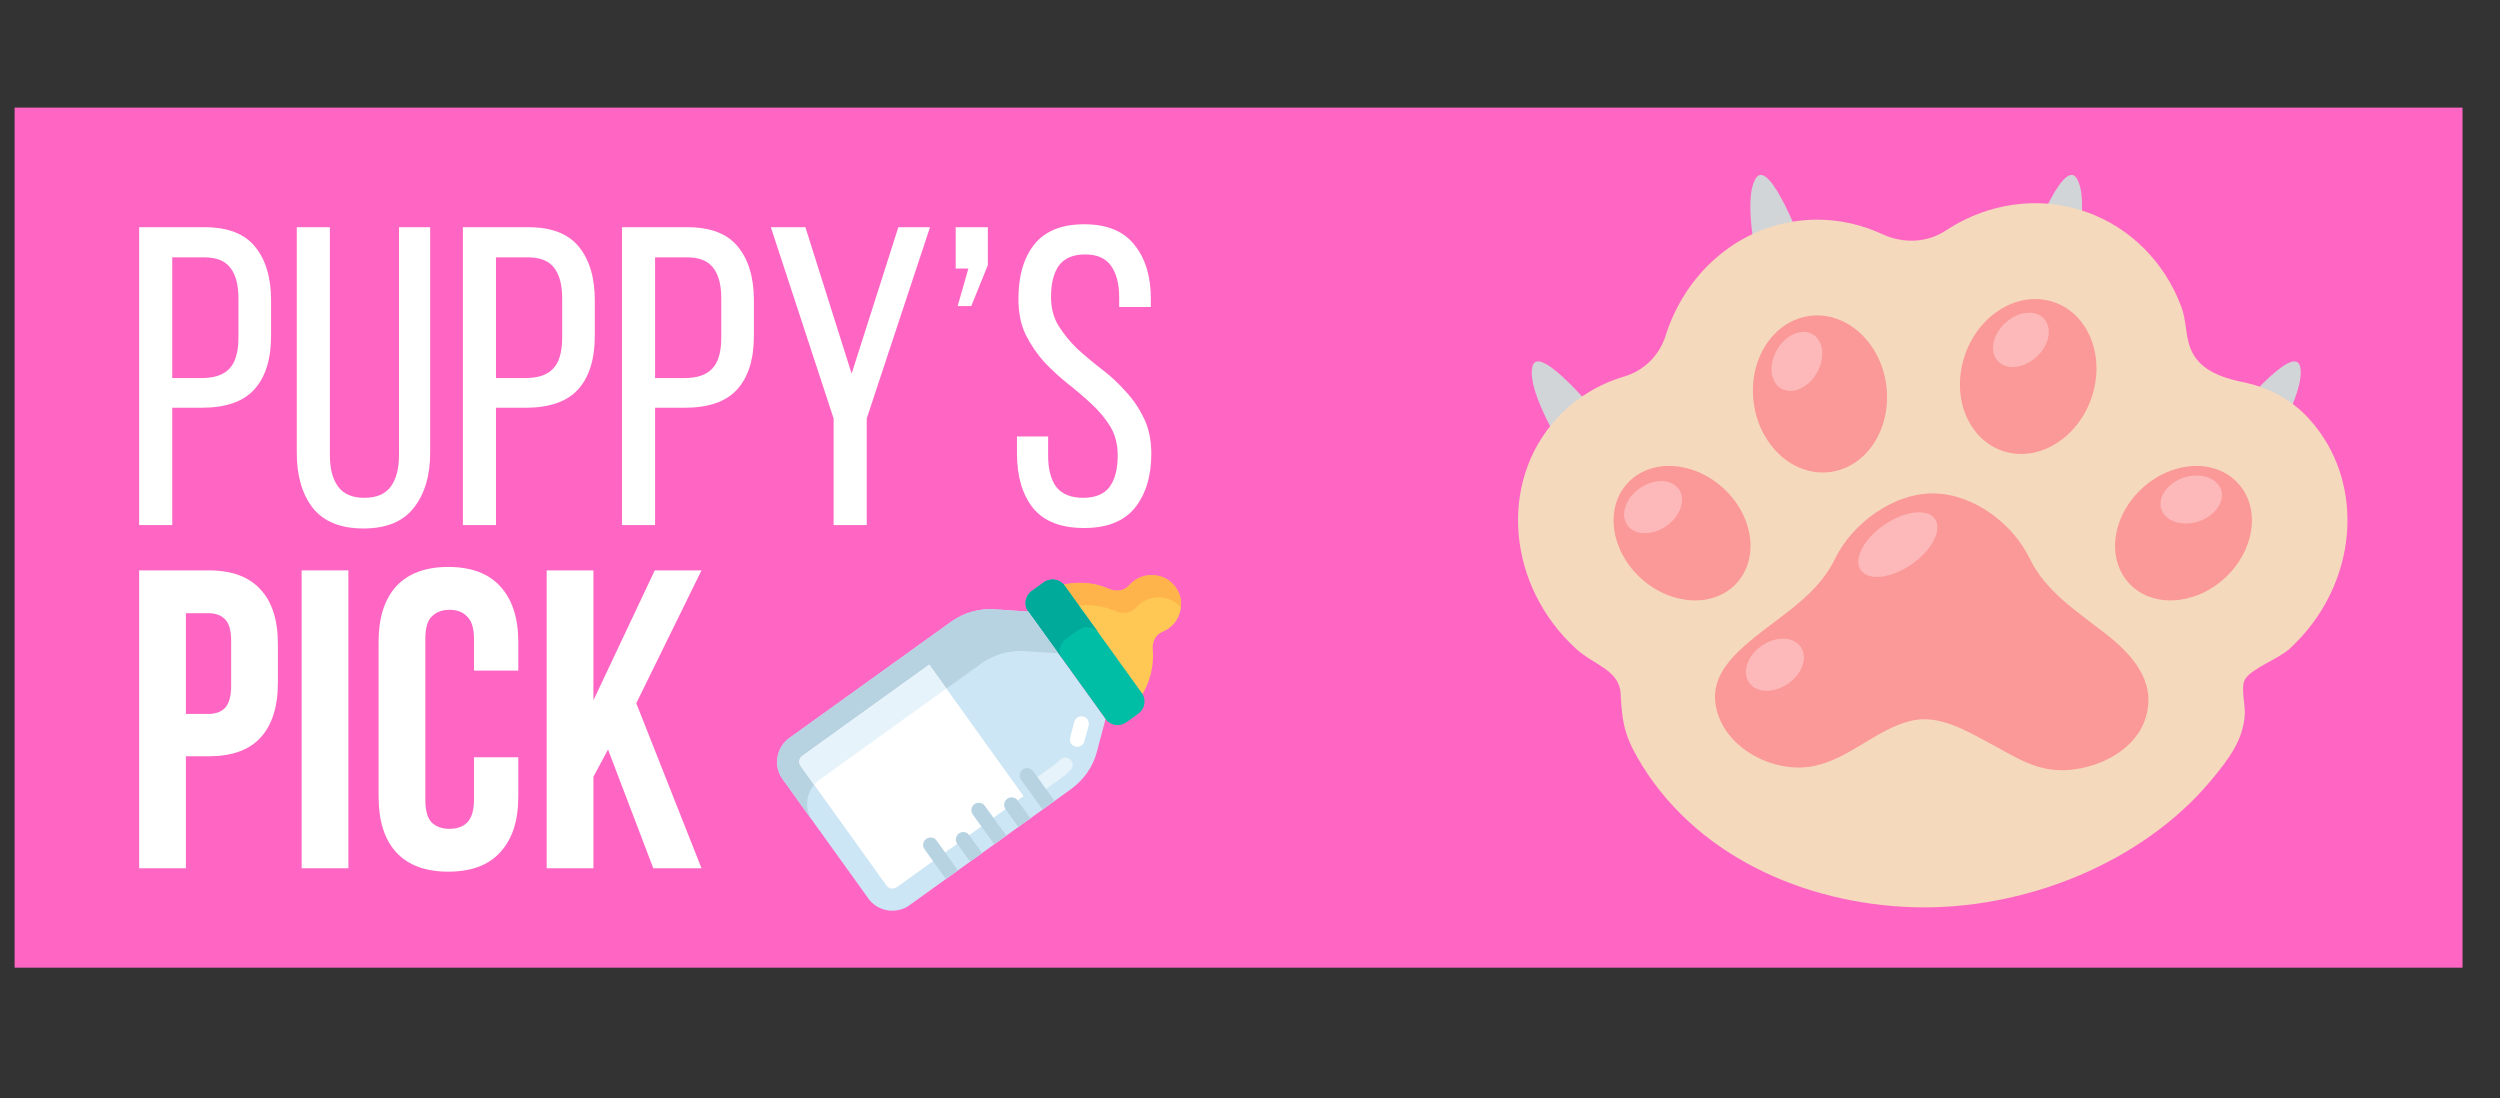 <?xml version="1.0" encoding="UTF-8"?>
<svg xmlns="http://www.w3.org/2000/svg" xmlns:xlink="http://www.w3.org/1999/xlink" width="107" zoomAndPan="magnify" viewBox="0 0 80.25 35.25" height="47" preserveAspectRatio="xMidYMid meet" version="1.0">
  <rect x="0" y="0" width="80.25" height="35.25" fill="#333333" stroke="none"/>
  <defs>
    <g></g>
    <clipPath id="b22755bcef">
      <path d="M 0.469 3.453 L 79.047 3.453 L 79.047 31.062 L 0.469 31.062 Z M 0.469 3.453 " clip-rule="nonzero"></path>
    </clipPath>
    <clipPath id="c1e9d2a39b">
      <path d="M 48.09 6 L 75.996 6 L 75.996 29.227 L 48.09 29.227 Z M 48.09 6 " clip-rule="nonzero"></path>
    </clipPath>
    <clipPath id="b62e050efe">
      <path d="M 34 18 L 38 18 L 38 23 L 34 23 Z M 34 18 " clip-rule="nonzero"></path>
    </clipPath>
    <clipPath id="7b141188f3">
      <path d="M 35.898 16.102 L 39.758 21.469 L 28.426 29.609 L 24.57 24.242 Z M 35.898 16.102 " clip-rule="nonzero"></path>
    </clipPath>
    <clipPath id="12a9c74353">
      <path d="M 35.898 16.102 L 39.758 21.469 L 28.426 29.609 L 24.57 24.242 Z M 35.898 16.102 " clip-rule="nonzero"></path>
    </clipPath>
    <clipPath id="100477c19b">
      <path d="M 35.898 16.102 L 39.758 21.469 L 28.426 29.609 L 24.57 24.242 Z M 35.898 16.102 " clip-rule="nonzero"></path>
    </clipPath>
    <clipPath id="b3c79443c9">
      <path d="M 34 18 L 38 18 L 38 20 L 34 20 Z M 34 18 " clip-rule="nonzero"></path>
    </clipPath>
    <clipPath id="0a2595006d">
      <path d="M 35.898 16.102 L 39.758 21.469 L 28.426 29.609 L 24.57 24.242 Z M 35.898 16.102 " clip-rule="nonzero"></path>
    </clipPath>
    <clipPath id="6b8aa81e43">
      <path d="M 35.898 16.102 L 39.758 21.469 L 28.426 29.609 L 24.57 24.242 Z M 35.898 16.102 " clip-rule="nonzero"></path>
    </clipPath>
    <clipPath id="abc85548e3">
      <path d="M 35.898 16.102 L 39.758 21.469 L 28.426 29.609 L 24.57 24.242 Z M 35.898 16.102 " clip-rule="nonzero"></path>
    </clipPath>
    <clipPath id="a5cfc21f67">
      <path d="M 32 18 L 37 18 L 37 24 L 32 24 Z M 32 18 " clip-rule="nonzero"></path>
    </clipPath>
    <clipPath id="1bd6fca1ba">
      <path d="M 35.898 16.102 L 39.758 21.469 L 28.426 29.609 L 24.57 24.242 Z M 35.898 16.102 " clip-rule="nonzero"></path>
    </clipPath>
    <clipPath id="89240e9d4f">
      <path d="M 35.898 16.102 L 39.758 21.469 L 28.426 29.609 L 24.57 24.242 Z M 35.898 16.102 " clip-rule="nonzero"></path>
    </clipPath>
    <clipPath id="6508d945fc">
      <path d="M 35.898 16.102 L 39.758 21.469 L 28.426 29.609 L 24.57 24.242 Z M 35.898 16.102 " clip-rule="nonzero"></path>
    </clipPath>
    <clipPath id="dcda7c836c">
      <path d="M 32 18 L 36 18 L 36 22 L 32 22 Z M 32 18 " clip-rule="nonzero"></path>
    </clipPath>
    <clipPath id="0da4f4f837">
      <path d="M 35.898 16.102 L 39.758 21.469 L 28.426 29.609 L 24.57 24.242 Z M 35.898 16.102 " clip-rule="nonzero"></path>
    </clipPath>
    <clipPath id="5795cb648e">
      <path d="M 35.898 16.102 L 39.758 21.469 L 28.426 29.609 L 24.57 24.242 Z M 35.898 16.102 " clip-rule="nonzero"></path>
    </clipPath>
    <clipPath id="7b86222105">
      <path d="M 35.898 16.102 L 39.758 21.469 L 28.426 29.609 L 24.57 24.242 Z M 35.898 16.102 " clip-rule="nonzero"></path>
    </clipPath>
    <clipPath id="78bd7d20c6">
      <path d="M 24 19 L 36 19 L 36 30 L 24 30 Z M 24 19 " clip-rule="nonzero"></path>
    </clipPath>
    <clipPath id="3214fda9a9">
      <path d="M 35.898 16.102 L 39.758 21.469 L 28.426 29.609 L 24.57 24.242 Z M 35.898 16.102 " clip-rule="nonzero"></path>
    </clipPath>
    <clipPath id="329a9f5222">
      <path d="M 35.898 16.102 L 39.758 21.469 L 28.426 29.609 L 24.57 24.242 Z M 35.898 16.102 " clip-rule="nonzero"></path>
    </clipPath>
    <clipPath id="6a2dea4ba8">
      <path d="M 35.898 16.102 L 39.758 21.469 L 28.426 29.609 L 24.57 24.242 Z M 35.898 16.102 " clip-rule="nonzero"></path>
    </clipPath>
    <clipPath id="a86f7edd3e">
      <path d="M 33 24 L 35 24 L 35 26 L 33 26 Z M 33 24 " clip-rule="nonzero"></path>
    </clipPath>
    <clipPath id="7d8fac1981">
      <path d="M 35.898 16.102 L 39.758 21.469 L 28.426 29.609 L 24.57 24.242 Z M 35.898 16.102 " clip-rule="nonzero"></path>
    </clipPath>
    <clipPath id="1343546dfa">
      <path d="M 35.898 16.102 L 39.758 21.469 L 28.426 29.609 L 24.57 24.242 Z M 35.898 16.102 " clip-rule="nonzero"></path>
    </clipPath>
    <clipPath id="861419485c">
      <path d="M 35.898 16.102 L 39.758 21.469 L 28.426 29.609 L 24.57 24.242 Z M 35.898 16.102 " clip-rule="nonzero"></path>
    </clipPath>
    <clipPath id="b134d9a60a">
      <path d="M 34 22 L 35 22 L 35 24 L 34 24 Z M 34 22 " clip-rule="nonzero"></path>
    </clipPath>
    <clipPath id="7fa05096b5">
      <path d="M 35.898 16.102 L 39.758 21.469 L 28.426 29.609 L 24.57 24.242 Z M 35.898 16.102 " clip-rule="nonzero"></path>
    </clipPath>
    <clipPath id="68921307ae">
      <path d="M 35.898 16.102 L 39.758 21.469 L 28.426 29.609 L 24.57 24.242 Z M 35.898 16.102 " clip-rule="nonzero"></path>
    </clipPath>
    <clipPath id="72571adeab">
      <path d="M 35.898 16.102 L 39.758 21.469 L 28.426 29.609 L 24.57 24.242 Z M 35.898 16.102 " clip-rule="nonzero"></path>
    </clipPath>
    <clipPath id="d42f161bc8">
      <path d="M 24 19 L 34 19 L 34 27 L 24 27 Z M 24 19 " clip-rule="nonzero"></path>
    </clipPath>
    <clipPath id="63e4dcd030">
      <path d="M 35.898 16.102 L 39.758 21.469 L 28.426 29.609 L 24.57 24.242 Z M 35.898 16.102 " clip-rule="nonzero"></path>
    </clipPath>
    <clipPath id="a0e9167a7a">
      <path d="M 35.898 16.102 L 39.758 21.469 L 28.426 29.609 L 24.57 24.242 Z M 35.898 16.102 " clip-rule="nonzero"></path>
    </clipPath>
    <clipPath id="3246282a8d">
      <path d="M 35.898 16.102 L 39.758 21.469 L 28.426 29.609 L 24.57 24.242 Z M 35.898 16.102 " clip-rule="nonzero"></path>
    </clipPath>
    <clipPath id="43c1368cce">
      <path d="M 32 24 L 34 24 L 34 26 L 32 26 Z M 32 24 " clip-rule="nonzero"></path>
    </clipPath>
    <clipPath id="5796146a8d">
      <path d="M 35.898 16.102 L 39.758 21.469 L 28.426 29.609 L 24.57 24.242 Z M 35.898 16.102 " clip-rule="nonzero"></path>
    </clipPath>
    <clipPath id="6177383816">
      <path d="M 35.898 16.102 L 39.758 21.469 L 28.426 29.609 L 24.57 24.242 Z M 35.898 16.102 " clip-rule="nonzero"></path>
    </clipPath>
    <clipPath id="30f7b3ff43">
      <path d="M 35.898 16.102 L 39.758 21.469 L 28.426 29.609 L 24.57 24.242 Z M 35.898 16.102 " clip-rule="nonzero"></path>
    </clipPath>
    <clipPath id="10709a76ae">
      <path d="M 25 21 L 33 21 L 33 29 L 25 29 Z M 25 21 " clip-rule="nonzero"></path>
    </clipPath>
    <clipPath id="a671ec640c">
      <path d="M 35.898 16.102 L 39.758 21.469 L 28.426 29.609 L 24.57 24.242 Z M 35.898 16.102 " clip-rule="nonzero"></path>
    </clipPath>
    <clipPath id="f727c07abd">
      <path d="M 35.898 16.102 L 39.758 21.469 L 28.426 29.609 L 24.57 24.242 Z M 35.898 16.102 " clip-rule="nonzero"></path>
    </clipPath>
    <clipPath id="cc4da2a4a9">
      <path d="M 35.898 16.102 L 39.758 21.469 L 28.426 29.609 L 24.57 24.242 Z M 35.898 16.102 " clip-rule="nonzero"></path>
    </clipPath>
    <clipPath id="ac96d0246f">
      <path d="M 25 21 L 31 21 L 31 26 L 25 26 Z M 25 21 " clip-rule="nonzero"></path>
    </clipPath>
    <clipPath id="2732d6141e">
      <path d="M 35.898 16.102 L 39.758 21.469 L 28.426 29.609 L 24.57 24.242 Z M 35.898 16.102 " clip-rule="nonzero"></path>
    </clipPath>
    <clipPath id="973a4179b2">
      <path d="M 35.898 16.102 L 39.758 21.469 L 28.426 29.609 L 24.57 24.242 Z M 35.898 16.102 " clip-rule="nonzero"></path>
    </clipPath>
    <clipPath id="4335735482">
      <path d="M 35.898 16.102 L 39.758 21.469 L 28.426 29.609 L 24.57 24.242 Z M 35.898 16.102 " clip-rule="nonzero"></path>
    </clipPath>
    <clipPath id="d8e977f0e0">
      <path d="M 29 26 L 31 26 L 31 29 L 29 29 Z M 29 26 " clip-rule="nonzero"></path>
    </clipPath>
    <clipPath id="9ced0fc65b">
      <path d="M 35.898 16.102 L 39.758 21.469 L 28.426 29.609 L 24.57 24.242 Z M 35.898 16.102 " clip-rule="nonzero"></path>
    </clipPath>
    <clipPath id="460b40a46a">
      <path d="M 35.898 16.102 L 39.758 21.469 L 28.426 29.609 L 24.57 24.242 Z M 35.898 16.102 " clip-rule="nonzero"></path>
    </clipPath>
    <clipPath id="4feddc44c8">
      <path d="M 35.898 16.102 L 39.758 21.469 L 28.426 29.609 L 24.57 24.242 Z M 35.898 16.102 " clip-rule="nonzero"></path>
    </clipPath>
    <clipPath id="f19ba9c0e0">
      <path d="M 30 26 L 32 26 L 32 28 L 30 28 Z M 30 26 " clip-rule="nonzero"></path>
    </clipPath>
    <clipPath id="9842984964">
      <path d="M 35.898 16.102 L 39.758 21.469 L 28.426 29.609 L 24.57 24.242 Z M 35.898 16.102 " clip-rule="nonzero"></path>
    </clipPath>
    <clipPath id="d08f2cf994">
      <path d="M 35.898 16.102 L 39.758 21.469 L 28.426 29.609 L 24.57 24.242 Z M 35.898 16.102 " clip-rule="nonzero"></path>
    </clipPath>
    <clipPath id="4ec9eab467">
      <path d="M 35.898 16.102 L 39.758 21.469 L 28.426 29.609 L 24.57 24.242 Z M 35.898 16.102 " clip-rule="nonzero"></path>
    </clipPath>
    <clipPath id="9b9b6439d3">
      <path d="M 31 25 L 33 25 L 33 28 L 31 28 Z M 31 25 " clip-rule="nonzero"></path>
    </clipPath>
    <clipPath id="9b81e9341f">
      <path d="M 35.898 16.102 L 39.758 21.469 L 28.426 29.609 L 24.57 24.242 Z M 35.898 16.102 " clip-rule="nonzero"></path>
    </clipPath>
    <clipPath id="b467ee3fd6">
      <path d="M 35.898 16.102 L 39.758 21.469 L 28.426 29.609 L 24.57 24.242 Z M 35.898 16.102 " clip-rule="nonzero"></path>
    </clipPath>
    <clipPath id="009bc3cca8">
      <path d="M 35.898 16.102 L 39.758 21.469 L 28.426 29.609 L 24.57 24.242 Z M 35.898 16.102 " clip-rule="nonzero"></path>
    </clipPath>
    <clipPath id="aef190df80">
      <path d="M 32 25 L 34 25 L 34 27 L 32 27 Z M 32 25 " clip-rule="nonzero"></path>
    </clipPath>
    <clipPath id="60f2e9ac07">
      <path d="M 35.898 16.102 L 39.758 21.469 L 28.426 29.609 L 24.57 24.242 Z M 35.898 16.102 " clip-rule="nonzero"></path>
    </clipPath>
    <clipPath id="b1f48eb1fa">
      <path d="M 35.898 16.102 L 39.758 21.469 L 28.426 29.609 L 24.57 24.242 Z M 35.898 16.102 " clip-rule="nonzero"></path>
    </clipPath>
    <clipPath id="fbea78e3bd">
      <path d="M 35.898 16.102 L 39.758 21.469 L 28.426 29.609 L 24.57 24.242 Z M 35.898 16.102 " clip-rule="nonzero"></path>
    </clipPath>
  </defs>
  <g clip-path="url(#b22755bcef)">
    <path fill="#ff66c4" d="M 0.469 3.453 L 79.047 3.453 L 79.047 31.062 L 0.469 31.062 Z M 0.469 3.453 " fill-opacity="1" fill-rule="nonzero"></path>
  </g>
  <path fill="#d2d5d8" d="M 50.301 14.613 C 50.301 14.613 49 12.625 49.188 11.777 C 49.371 10.93 51.379 13.414 51.379 13.414 L 50.301 14.613 " fill-opacity="1" fill-rule="nonzero"></path>
  <path fill="#d2d5d8" d="M 56.492 8.781 C 56.492 8.781 55.906 6.48 56.355 5.734 C 56.801 4.992 57.902 7.992 57.902 7.992 L 56.492 8.781 " fill-opacity="1" fill-rule="nonzero"></path>
  <path fill="#d2d5d8" d="M 72.719 14.613 C 72.719 14.613 74.02 12.625 73.836 11.777 C 73.652 10.93 71.641 13.414 71.641 13.414 L 72.719 14.613 " fill-opacity="1" fill-rule="nonzero"></path>
  <path fill="#d2d5d8" d="M 66.527 8.781 C 66.527 8.781 67.113 6.48 66.668 5.734 C 66.219 4.992 65.117 7.992 65.117 7.992 L 66.527 8.781 " fill-opacity="1" fill-rule="nonzero"></path>
  <g clip-path="url(#c1e9d2a39b)">
    <path fill="#f5d9bd" d="M 74.117 13.441 C 73.539 12.809 72.816 12.434 72 12.266 C 71.488 12.16 70.938 12 70.574 11.605 C 70.098 11.086 70.246 10.441 70.012 9.824 C 69.473 8.402 68.371 7.301 66.984 6.809 C 66.453 6.621 65.898 6.523 65.332 6.523 C 64.301 6.523 63.312 6.84 62.465 7.398 C 61.859 7.801 61.086 7.824 60.422 7.516 C 59.777 7.219 59.07 7.051 58.336 7.051 C 58.125 7.051 57.914 7.066 57.703 7.094 C 55.676 7.355 54.078 8.84 53.465 10.777 C 53.266 11.41 52.773 11.898 52.137 12.086 C 51.305 12.332 50.559 12.793 49.965 13.441 C 48.094 15.492 48.379 18.809 50.602 20.836 C 51.164 21.348 51.984 21.504 52.023 22.27 C 52.066 23.098 52.121 23.551 52.566 24.324 C 54.352 27.438 57.887 29.012 61.41 29.121 C 64.898 29.23 68.746 27.742 71 25.02 C 71.535 24.375 72.039 23.723 72.059 22.875 C 72.066 22.598 71.918 22.023 72.074 21.789 C 72.301 21.449 73.145 21.141 73.484 20.836 C 75.703 18.809 75.988 15.492 74.117 13.441 " fill-opacity="1" fill-rule="nonzero"></path>
  </g>
  <path fill="#fb9898" d="M 65.16 17.941 C 64.621 16.824 63.387 15.879 62.121 15.84 C 60.812 15.797 59.457 16.793 58.902 17.941 C 58.258 19.281 56.816 19.926 55.793 20.922 C 55.371 21.336 55.012 21.844 55.055 22.461 C 55.156 23.938 56.91 24.875 58.242 24.586 C 59.383 24.34 60.191 23.441 61.301 23.148 C 62.215 22.906 63.094 23.445 63.863 23.855 C 64.711 24.305 65.391 24.797 66.41 24.715 C 67.438 24.633 68.598 24.047 68.891 22.988 C 69.211 21.84 68.422 20.996 67.586 20.34 C 66.699 19.648 65.664 18.988 65.16 17.941 " fill-opacity="1" fill-rule="nonzero"></path>
  <path fill="#fb9898" d="M 67.125 12.805 C 66.656 14.121 65.371 14.863 64.258 14.465 C 63.141 14.066 62.617 12.68 63.086 11.363 C 63.555 10.051 64.836 9.309 65.953 9.707 C 67.07 10.102 67.594 11.492 67.125 12.805 " fill-opacity="1" fill-rule="nonzero"></path>
  <path fill="#fb9898" d="M 71.41 18.562 C 70.441 19.445 69.062 19.516 68.336 18.715 C 67.605 17.914 67.801 16.551 68.77 15.668 C 69.738 14.781 71.113 14.715 71.844 15.516 C 72.574 16.312 72.379 17.68 71.41 18.562 " fill-opacity="1" fill-rule="nonzero"></path>
  <path fill="#fb9898" d="M 56.293 12.922 C 56.473 14.305 57.57 15.305 58.746 15.152 C 59.922 15 60.727 13.754 60.551 12.371 C 60.371 10.988 59.273 9.988 58.098 10.141 C 56.922 10.293 56.113 11.535 56.293 12.922 " fill-opacity="1" fill-rule="nonzero"></path>
  <path fill="#fb9898" d="M 52.672 18.562 C 53.641 19.445 55.02 19.516 55.75 18.715 C 56.48 17.914 56.285 16.551 55.316 15.668 C 54.344 14.781 52.969 14.715 52.238 15.516 C 51.508 16.312 51.703 17.68 52.672 18.562 " fill-opacity="1" fill-rule="nonzero"></path>
  <path fill="#fdb9b9" d="M 62.113 16.66 C 62.352 17.012 62.016 17.664 61.359 18.117 C 60.703 18.57 59.973 18.652 59.73 18.301 C 59.488 17.949 59.824 17.297 60.484 16.848 C 61.141 16.395 61.871 16.312 62.113 16.66 " fill-opacity="1" fill-rule="nonzero"></path>
  <path fill="#fdb9b9" d="M 57.805 20.766 C 58.035 21.105 57.852 21.633 57.395 21.949 C 56.938 22.262 56.375 22.246 56.145 21.91 C 55.91 21.57 56.094 21.043 56.555 20.727 C 57.012 20.41 57.57 20.43 57.805 20.766 " fill-opacity="1" fill-rule="nonzero"></path>
  <path fill="#fdb9b9" d="M 53.895 15.707 C 54.125 16.043 53.941 16.574 53.484 16.891 C 53.027 17.203 52.465 17.188 52.234 16.852 C 52.004 16.512 52.184 15.984 52.645 15.668 C 53.102 15.352 53.66 15.371 53.895 15.707 " fill-opacity="1" fill-rule="nonzero"></path>
  <path fill="#fdb9b9" d="M 58.184 10.73 C 58.539 10.934 58.598 11.488 58.32 11.973 C 58.043 12.453 57.531 12.676 57.176 12.473 C 56.82 12.27 56.762 11.711 57.039 11.23 C 57.316 10.75 57.828 10.523 58.184 10.73 " fill-opacity="1" fill-rule="nonzero"></path>
  <path fill="#fdb9b9" d="M 65.613 10.23 C 65.891 10.535 65.781 11.082 65.371 11.457 C 64.957 11.832 64.402 11.891 64.125 11.586 C 63.852 11.285 63.961 10.738 64.371 10.363 C 64.781 9.988 65.34 9.93 65.613 10.23 " fill-opacity="1" fill-rule="nonzero"></path>
  <path fill="#fdb9b9" d="M 71.297 15.727 C 71.422 16.117 71.094 16.57 70.566 16.742 C 70.035 16.91 69.504 16.73 69.379 16.344 C 69.254 15.953 69.582 15.5 70.113 15.328 C 70.645 15.16 71.172 15.34 71.297 15.727 " fill-opacity="1" fill-rule="nonzero"></path>
  <g fill="#ffffff" fill-opacity="1">
    <g transform="translate(3.92, 16.855)">
      <g>
        <path d="M 2.641 -9.562 C 3.391 -9.562 3.93 -9.352 4.266 -8.938 C 4.609 -8.52 4.781 -7.945 4.781 -7.219 L 4.781 -6.078 C 4.781 -5.316 4.598 -4.738 4.234 -4.344 C 3.879 -3.957 3.316 -3.766 2.547 -3.766 L 1.609 -3.766 L 1.609 0 L 0.547 0 L 0.547 -9.562 Z M 2.547 -4.719 C 2.953 -4.719 3.25 -4.816 3.438 -5.016 C 3.633 -5.211 3.734 -5.547 3.734 -6.016 L 3.734 -7.281 C 3.734 -7.719 3.645 -8.047 3.469 -8.266 C 3.301 -8.484 3.023 -8.594 2.641 -8.594 L 1.609 -8.594 L 1.609 -4.719 Z M 2.547 -4.719 "></path>
      </g>
    </g>
  </g>
  <g fill="#ffffff" fill-opacity="1">
    <g transform="translate(9.027, 16.855)">
      <g>
        <path d="M 1.562 -2.25 C 1.562 -1.812 1.648 -1.473 1.828 -1.234 C 2.004 -0.992 2.285 -0.875 2.672 -0.875 C 3.055 -0.875 3.336 -0.992 3.516 -1.234 C 3.691 -1.473 3.781 -1.812 3.781 -2.25 L 3.781 -9.562 L 4.781 -9.562 L 4.781 -2.312 C 4.781 -1.582 4.602 -0.992 4.25 -0.547 C 3.906 -0.109 3.367 0.109 2.641 0.109 C 1.91 0.109 1.367 -0.109 1.016 -0.547 C 0.672 -0.992 0.5 -1.582 0.5 -2.312 L 0.5 -9.562 L 1.562 -9.562 Z M 1.562 -2.25 "></path>
      </g>
    </g>
  </g>
  <g fill="#ffffff" fill-opacity="1">
    <g transform="translate(14.312, 16.855)">
      <g>
        <path d="M 2.641 -9.562 C 3.391 -9.562 3.93 -9.352 4.266 -8.938 C 4.609 -8.52 4.781 -7.945 4.781 -7.219 L 4.781 -6.078 C 4.781 -5.316 4.598 -4.738 4.234 -4.344 C 3.879 -3.957 3.316 -3.766 2.547 -3.766 L 1.609 -3.766 L 1.609 0 L 0.547 0 L 0.547 -9.562 Z M 2.547 -4.719 C 2.953 -4.719 3.25 -4.816 3.438 -5.016 C 3.633 -5.211 3.734 -5.547 3.734 -6.016 L 3.734 -7.281 C 3.734 -7.719 3.645 -8.047 3.469 -8.266 C 3.301 -8.484 3.023 -8.594 2.641 -8.594 L 1.609 -8.594 L 1.609 -4.719 Z M 2.547 -4.719 "></path>
      </g>
    </g>
  </g>
  <g fill="#ffffff" fill-opacity="1">
    <g transform="translate(19.419, 16.855)">
      <g>
        <path d="M 2.641 -9.562 C 3.391 -9.562 3.93 -9.352 4.266 -8.938 C 4.609 -8.52 4.781 -7.945 4.781 -7.219 L 4.781 -6.078 C 4.781 -5.316 4.598 -4.738 4.234 -4.344 C 3.879 -3.957 3.316 -3.766 2.547 -3.766 L 1.609 -3.766 L 1.609 0 L 0.547 0 L 0.547 -9.562 Z M 2.547 -4.719 C 2.953 -4.719 3.25 -4.816 3.438 -5.016 C 3.633 -5.211 3.734 -5.547 3.734 -6.016 L 3.734 -7.281 C 3.734 -7.719 3.645 -8.047 3.469 -8.266 C 3.301 -8.484 3.023 -8.594 2.641 -8.594 L 1.609 -8.594 L 1.609 -4.719 Z M 2.547 -4.719 "></path>
      </g>
    </g>
  </g>
  <g fill="#ffffff" fill-opacity="1">
    <g transform="translate(24.525, 16.855)">
      <g>
        <path d="M 2.234 -3.422 L 0.219 -9.562 L 1.328 -9.562 L 2.812 -4.859 L 4.312 -9.562 L 5.328 -9.562 L 3.297 -3.422 L 3.297 0 L 2.234 0 Z M 2.234 -3.422 "></path>
      </g>
    </g>
  </g>
  <g fill="#ffffff" fill-opacity="1">
    <g transform="translate(30.069, 16.855)">
      <g>
        <path d="M 1.109 -7.031 L 0.672 -7.031 L 1.016 -8.234 L 0.609 -8.234 L 0.609 -9.562 L 1.641 -9.562 L 1.641 -8.344 Z M 1.109 -7.031 "></path>
      </g>
    </g>
  </g>
  <g fill="#ffffff" fill-opacity="1">
    <g transform="translate(32.254, 16.855)">
      <g>
        <path d="M 2.547 -9.656 C 3.273 -9.656 3.812 -9.438 4.156 -9 C 4.508 -8.57 4.688 -7.992 4.688 -7.266 L 4.688 -7 L 3.672 -7 L 3.672 -7.312 C 3.672 -7.75 3.582 -8.086 3.406 -8.328 C 3.238 -8.566 2.961 -8.688 2.578 -8.688 C 2.191 -8.688 1.91 -8.566 1.734 -8.328 C 1.566 -8.086 1.484 -7.754 1.484 -7.328 C 1.484 -6.973 1.562 -6.664 1.719 -6.406 C 1.883 -6.145 2.082 -5.898 2.312 -5.672 C 2.551 -5.453 2.812 -5.234 3.094 -5.016 C 3.375 -4.805 3.629 -4.57 3.859 -4.312 C 4.098 -4.062 4.297 -3.773 4.453 -3.453 C 4.617 -3.129 4.703 -2.742 4.703 -2.297 C 4.703 -1.566 4.523 -0.984 4.172 -0.547 C 3.816 -0.117 3.273 0.094 2.547 0.094 C 1.805 0.094 1.258 -0.117 0.906 -0.547 C 0.562 -0.984 0.391 -1.566 0.391 -2.297 L 0.391 -2.844 L 1.391 -2.844 L 1.391 -2.234 C 1.391 -1.797 1.477 -1.457 1.656 -1.219 C 1.844 -0.988 2.129 -0.875 2.516 -0.875 C 2.898 -0.875 3.18 -0.988 3.359 -1.219 C 3.535 -1.457 3.625 -1.797 3.625 -2.234 C 3.625 -2.586 3.547 -2.895 3.391 -3.156 C 3.234 -3.414 3.035 -3.656 2.797 -3.875 C 2.555 -4.102 2.301 -4.32 2.031 -4.531 C 1.758 -4.75 1.504 -4.984 1.266 -5.234 C 1.035 -5.492 0.836 -5.785 0.672 -6.109 C 0.516 -6.43 0.438 -6.816 0.438 -7.266 C 0.438 -8.004 0.609 -8.586 0.953 -9.016 C 1.297 -9.441 1.828 -9.656 2.547 -9.656 Z M 2.547 -9.656 "></path>
      </g>
    </g>
  </g>
  <g fill="#ffffff" fill-opacity="1">
    <g transform="translate(3.92, 27.871)">
      <g>
        <path d="M 2.766 -9.562 C 3.516 -9.562 4.07 -9.359 4.438 -8.953 C 4.812 -8.555 5 -7.973 5 -7.203 L 5 -5.953 C 5 -5.18 4.812 -4.594 4.438 -4.188 C 4.07 -3.789 3.516 -3.594 2.766 -3.594 L 2.047 -3.594 L 2.047 0 L 0.547 0 L 0.547 -9.562 Z M 2.047 -8.188 L 2.047 -4.953 L 2.766 -4.953 C 2.992 -4.953 3.172 -5.016 3.297 -5.141 C 3.43 -5.273 3.5 -5.516 3.5 -5.859 L 3.5 -7.297 C 3.5 -7.641 3.43 -7.875 3.297 -8 C 3.172 -8.125 2.992 -8.188 2.766 -8.188 Z M 2.047 -8.188 "></path>
      </g>
    </g>
  </g>
  <g fill="#ffffff" fill-opacity="1">
    <g transform="translate(9.136, 27.871)">
      <g>
        <path d="M 0.547 -9.562 L 2.047 -9.562 L 2.047 0 L 0.547 0 Z M 0.547 -9.562 "></path>
      </g>
    </g>
  </g>
  <g fill="#ffffff" fill-opacity="1">
    <g transform="translate(11.731, 27.871)">
      <g>
        <path d="M 4.906 -3.562 L 4.906 -2.297 C 4.906 -1.523 4.711 -0.93 4.328 -0.516 C 3.953 -0.098 3.395 0.109 2.656 0.109 C 1.926 0.109 1.367 -0.098 0.984 -0.516 C 0.609 -0.93 0.422 -1.523 0.422 -2.297 L 0.422 -7.266 C 0.422 -8.035 0.609 -8.629 0.984 -9.047 C 1.367 -9.461 1.926 -9.672 2.656 -9.672 C 3.395 -9.672 3.953 -9.461 4.328 -9.047 C 4.711 -8.629 4.906 -8.035 4.906 -7.266 L 4.906 -6.344 L 3.484 -6.344 L 3.484 -7.359 C 3.484 -7.703 3.41 -7.941 3.266 -8.078 C 3.129 -8.223 2.941 -8.297 2.703 -8.297 C 2.461 -8.297 2.27 -8.223 2.125 -8.078 C 1.988 -7.941 1.922 -7.703 1.922 -7.359 L 1.922 -2.203 C 1.922 -1.859 1.988 -1.613 2.125 -1.469 C 2.27 -1.332 2.461 -1.266 2.703 -1.266 C 2.941 -1.266 3.129 -1.332 3.266 -1.469 C 3.41 -1.613 3.484 -1.859 3.484 -2.203 L 3.484 -3.562 Z M 4.906 -3.562 "></path>
      </g>
    </g>
  </g>
  <g fill="#ffffff" fill-opacity="1">
    <g transform="translate(17.002, 27.871)">
      <g>
        <path d="M 2.516 -3.812 L 2.047 -2.938 L 2.047 0 L 0.547 0 L 0.547 -9.562 L 2.047 -9.562 L 2.047 -5.391 L 4.016 -9.562 L 5.516 -9.562 L 3.422 -5.297 L 5.516 0 L 3.969 0 Z M 2.516 -3.812 "></path>
      </g>
    </g>
  </g>
  <g clip-path="url(#b62e050efe)">
    <g clip-path="url(#7b141188f3)">
      <g clip-path="url(#12a9c74353)">
        <g clip-path="url(#100477c19b)">
          <path fill="#ffc855" d="M 35.613 18.91 C 35.117 18.691 34.555 18.648 34.023 18.797 L 36.605 22.387 C 36.914 21.93 37.051 21.379 37.004 20.84 C 36.98 20.605 37.098 20.371 37.316 20.281 C 37.449 20.227 37.578 20.141 37.688 20.016 C 37.914 19.746 37.98 19.359 37.84 19.035 C 37.594 18.461 36.895 18.293 36.41 18.641 C 36.348 18.684 36.293 18.734 36.246 18.789 C 36.094 18.969 35.828 19.004 35.613 18.91 Z M 35.613 18.91 " fill-opacity="1" fill-rule="nonzero"></path>
        </g>
      </g>
    </g>
  </g>
  <g clip-path="url(#b3c79443c9)">
    <g clip-path="url(#0a2595006d)">
      <g clip-path="url(#6b8aa81e43)">
        <g clip-path="url(#abc85548e3)">
          <path fill="#ffb44b" d="M 36.41 18.641 C 36.348 18.684 36.293 18.734 36.246 18.789 C 36.094 18.969 35.828 19.004 35.613 18.91 C 35.117 18.691 34.555 18.648 34.023 18.797 L 34.496 19.453 C 34.953 19.383 35.414 19.441 35.832 19.625 C 36.051 19.719 36.312 19.684 36.469 19.504 C 36.516 19.449 36.566 19.398 36.629 19.355 C 37.035 19.062 37.59 19.133 37.906 19.504 C 37.922 19.344 37.906 19.184 37.84 19.035 C 37.594 18.461 36.895 18.293 36.41 18.641 Z M 36.41 18.641 " fill-opacity="1" fill-rule="nonzero"></path>
        </g>
      </g>
    </g>
  </g>
  <g clip-path="url(#a5cfc21f67)">
    <g clip-path="url(#1bd6fca1ba)">
      <g clip-path="url(#89240e9d4f)">
        <g clip-path="url(#6508d945fc)">
          <path fill="#00bea5" d="M 35.488 23.082 L 33.008 19.633 C 32.855 19.418 32.906 19.125 33.121 18.969 L 33.508 18.691 C 33.723 18.539 34.02 18.586 34.172 18.797 L 36.652 22.246 C 36.805 22.457 36.754 22.754 36.539 22.91 L 36.152 23.188 C 35.938 23.34 35.641 23.293 35.488 23.082 Z M 35.488 23.082 " fill-opacity="1" fill-rule="nonzero"></path>
        </g>
      </g>
    </g>
  </g>
  <g clip-path="url(#dcda7c836c)">
    <g clip-path="url(#0da4f4f837)">
      <g clip-path="url(#5795cb648e)">
        <g clip-path="url(#7b86222105)">
          <path fill="#00aa9a" d="M 34.223 20.504 L 34.609 20.227 C 34.824 20.07 35.121 20.117 35.273 20.328 L 34.172 18.797 C 34.02 18.586 33.723 18.539 33.508 18.691 L 33.121 18.969 C 32.906 19.125 32.855 19.418 33.008 19.633 L 34.109 21.164 C 33.957 20.953 34.008 20.656 34.223 20.504 Z M 34.223 20.504 " fill-opacity="1" fill-rule="nonzero"></path>
        </g>
      </g>
    </g>
  </g>
  <g clip-path="url(#78bd7d20c6)">
    <g clip-path="url(#3214fda9a9)">
      <g clip-path="url(#329a9f5222)">
        <g clip-path="url(#6a2dea4ba8)">
          <path fill="#cde6f5" d="M 27.875 28.844 L 25.121 25.008 C 24.816 24.586 24.918 23.992 25.344 23.684 L 30.527 19.961 C 30.934 19.668 31.43 19.527 31.93 19.559 L 33.008 19.633 L 35.488 23.082 L 35.211 24.129 C 35.086 24.609 34.789 25.035 34.383 25.328 L 29.203 29.055 C 28.773 29.359 28.18 29.266 27.875 28.844 Z M 27.875 28.844 " fill-opacity="1" fill-rule="nonzero"></path>
        </g>
      </g>
    </g>
  </g>
  <g clip-path="url(#a86f7edd3e)">
    <g clip-path="url(#7d8fac1981)">
      <g clip-path="url(#1343546dfa)">
        <g clip-path="url(#861419485c)">
          <path fill="#e6f3fa" d="M 33.051 25.414 C 32.977 25.309 33 25.16 33.105 25.082 L 33.832 24.562 C 33.898 24.516 33.961 24.457 34.02 24.395 C 34.109 24.297 34.258 24.289 34.355 24.379 C 34.453 24.465 34.461 24.613 34.371 24.711 C 34.289 24.801 34.203 24.879 34.109 24.945 L 33.383 25.469 C 33.277 25.543 33.129 25.52 33.051 25.414 Z M 33.051 25.414 " fill-opacity="1" fill-rule="nonzero"></path>
        </g>
      </g>
    </g>
  </g>
  <g clip-path="url(#b134d9a60a)">
    <g clip-path="url(#7fa05096b5)">
      <g clip-path="url(#68921307ae)">
        <g clip-path="url(#72571adeab)">
          <path fill="#ffffff" d="M 34.387 23.875 C 34.348 23.82 34.332 23.746 34.352 23.676 L 34.484 23.172 C 34.516 23.047 34.648 22.969 34.773 23 C 34.902 23.031 34.977 23.16 34.945 23.289 L 34.809 23.793 C 34.777 23.918 34.648 23.996 34.52 23.965 C 34.465 23.949 34.418 23.918 34.387 23.875 Z M 34.387 23.875 " fill-opacity="1" fill-rule="nonzero"></path>
        </g>
      </g>
    </g>
  </g>
  <g clip-path="url(#d42f161bc8)">
    <g clip-path="url(#63e4dcd030)">
      <g clip-path="url(#a0e9167a7a)">
        <g clip-path="url(#3246282a8d)">
          <path fill="#b7d3e2" d="M 26.309 25.027 L 31.492 21.305 C 31.898 21.012 32.395 20.867 32.895 20.902 L 33.973 20.973 L 33.008 19.633 L 31.93 19.559 C 31.43 19.527 30.934 19.668 30.527 19.961 L 25.344 23.684 C 24.918 23.992 24.816 24.586 25.121 25.008 L 26.086 26.352 C 25.781 25.926 25.883 25.336 26.309 25.027 Z M 26.309 25.027 " fill-opacity="1" fill-rule="nonzero"></path>
        </g>
      </g>
    </g>
  </g>
  <g clip-path="url(#43c1368cce)">
    <g clip-path="url(#5796146a8d)">
      <g clip-path="url(#6177383816)">
        <g clip-path="url(#30f7b3ff43)">
          <path fill="#b7d3e2" d="M 32.777 25.031 L 33.465 25.988 L 33.852 25.711 L 33.164 24.754 C 33.086 24.648 32.938 24.625 32.832 24.699 C 32.727 24.777 32.699 24.926 32.777 25.031 Z M 32.777 25.031 " fill-opacity="1" fill-rule="nonzero"></path>
        </g>
      </g>
    </g>
  </g>
  <g clip-path="url(#10709a76ae)">
    <g clip-path="url(#a671ec640c)">
      <g clip-path="url(#f727c07abd)">
        <g clip-path="url(#cc4da2a4a9)">
          <path fill="#ffffff" d="M 28.457 28.426 L 25.703 24.59 C 25.625 24.484 25.652 24.336 25.758 24.262 L 29.828 21.336 L 32.855 25.555 L 28.789 28.477 C 28.68 28.555 28.531 28.531 28.457 28.426 Z M 28.457 28.426 " fill-opacity="1" fill-rule="nonzero"></path>
        </g>
      </g>
    </g>
  </g>
  <g clip-path="url(#ac96d0246f)">
    <g clip-path="url(#2732d6141e)">
      <g clip-path="url(#973a4179b2)">
        <g clip-path="url(#4335735482)">
          <path fill="#e6f3fa" d="M 30.379 22.102 L 29.828 21.336 L 25.758 24.262 C 25.652 24.336 25.625 24.484 25.703 24.59 L 26.133 25.195 C 26.184 25.133 26.242 25.074 26.309 25.027 Z M 30.379 22.102 " fill-opacity="1" fill-rule="nonzero"></path>
        </g>
      </g>
    </g>
  </g>
  <g clip-path="url(#d8e977f0e0)">
    <g clip-path="url(#9ced0fc65b)">
      <g clip-path="url(#460b40a46a)">
        <g clip-path="url(#4feddc44c8)">
          <path fill="#b7d3e2" d="M 29.676 27.258 L 30.363 28.219 L 30.75 27.938 L 30.062 26.98 C 29.988 26.875 29.84 26.852 29.73 26.93 C 29.625 27.004 29.598 27.152 29.676 27.258 Z M 29.676 27.258 " fill-opacity="1" fill-rule="nonzero"></path>
        </g>
      </g>
    </g>
  </g>
  <g clip-path="url(#f19ba9c0e0)">
    <g clip-path="url(#9842984964)">
      <g clip-path="url(#d08f2cf994)">
        <g clip-path="url(#4ec9eab467)">
          <path fill="#b7d3e2" d="M 30.727 27.086 L 31.141 27.66 L 31.527 27.383 L 31.113 26.809 C 31.039 26.699 30.891 26.676 30.781 26.754 C 30.676 26.832 30.648 26.98 30.727 27.086 Z M 30.727 27.086 " fill-opacity="1" fill-rule="nonzero"></path>
        </g>
      </g>
    </g>
  </g>
  <g clip-path="url(#9b9b6439d3)">
    <g clip-path="url(#9b81e9341f)">
      <g clip-path="url(#b467ee3fd6)">
        <g clip-path="url(#009bc3cca8)">
          <path fill="#b7d3e2" d="M 31.227 26.145 L 31.914 27.102 L 32.301 26.824 L 31.613 25.867 C 31.535 25.762 31.387 25.738 31.281 25.812 C 31.176 25.891 31.148 26.039 31.227 26.145 Z M 31.227 26.145 " fill-opacity="1" fill-rule="nonzero"></path>
        </g>
      </g>
    </g>
  </g>
  <g clip-path="url(#aef190df80)">
    <g clip-path="url(#60f2e9ac07)">
      <g clip-path="url(#b1f48eb1fa)">
        <g clip-path="url(#fbea78e3bd)">
          <path fill="#b7d3e2" d="M 32.277 25.973 L 32.688 26.547 L 33.078 26.27 L 32.664 25.691 C 32.586 25.586 32.438 25.562 32.332 25.641 C 32.227 25.719 32.199 25.867 32.277 25.973 Z M 32.277 25.973 " fill-opacity="1" fill-rule="nonzero"></path>
        </g>
      </g>
    </g>
  </g>
</svg>
